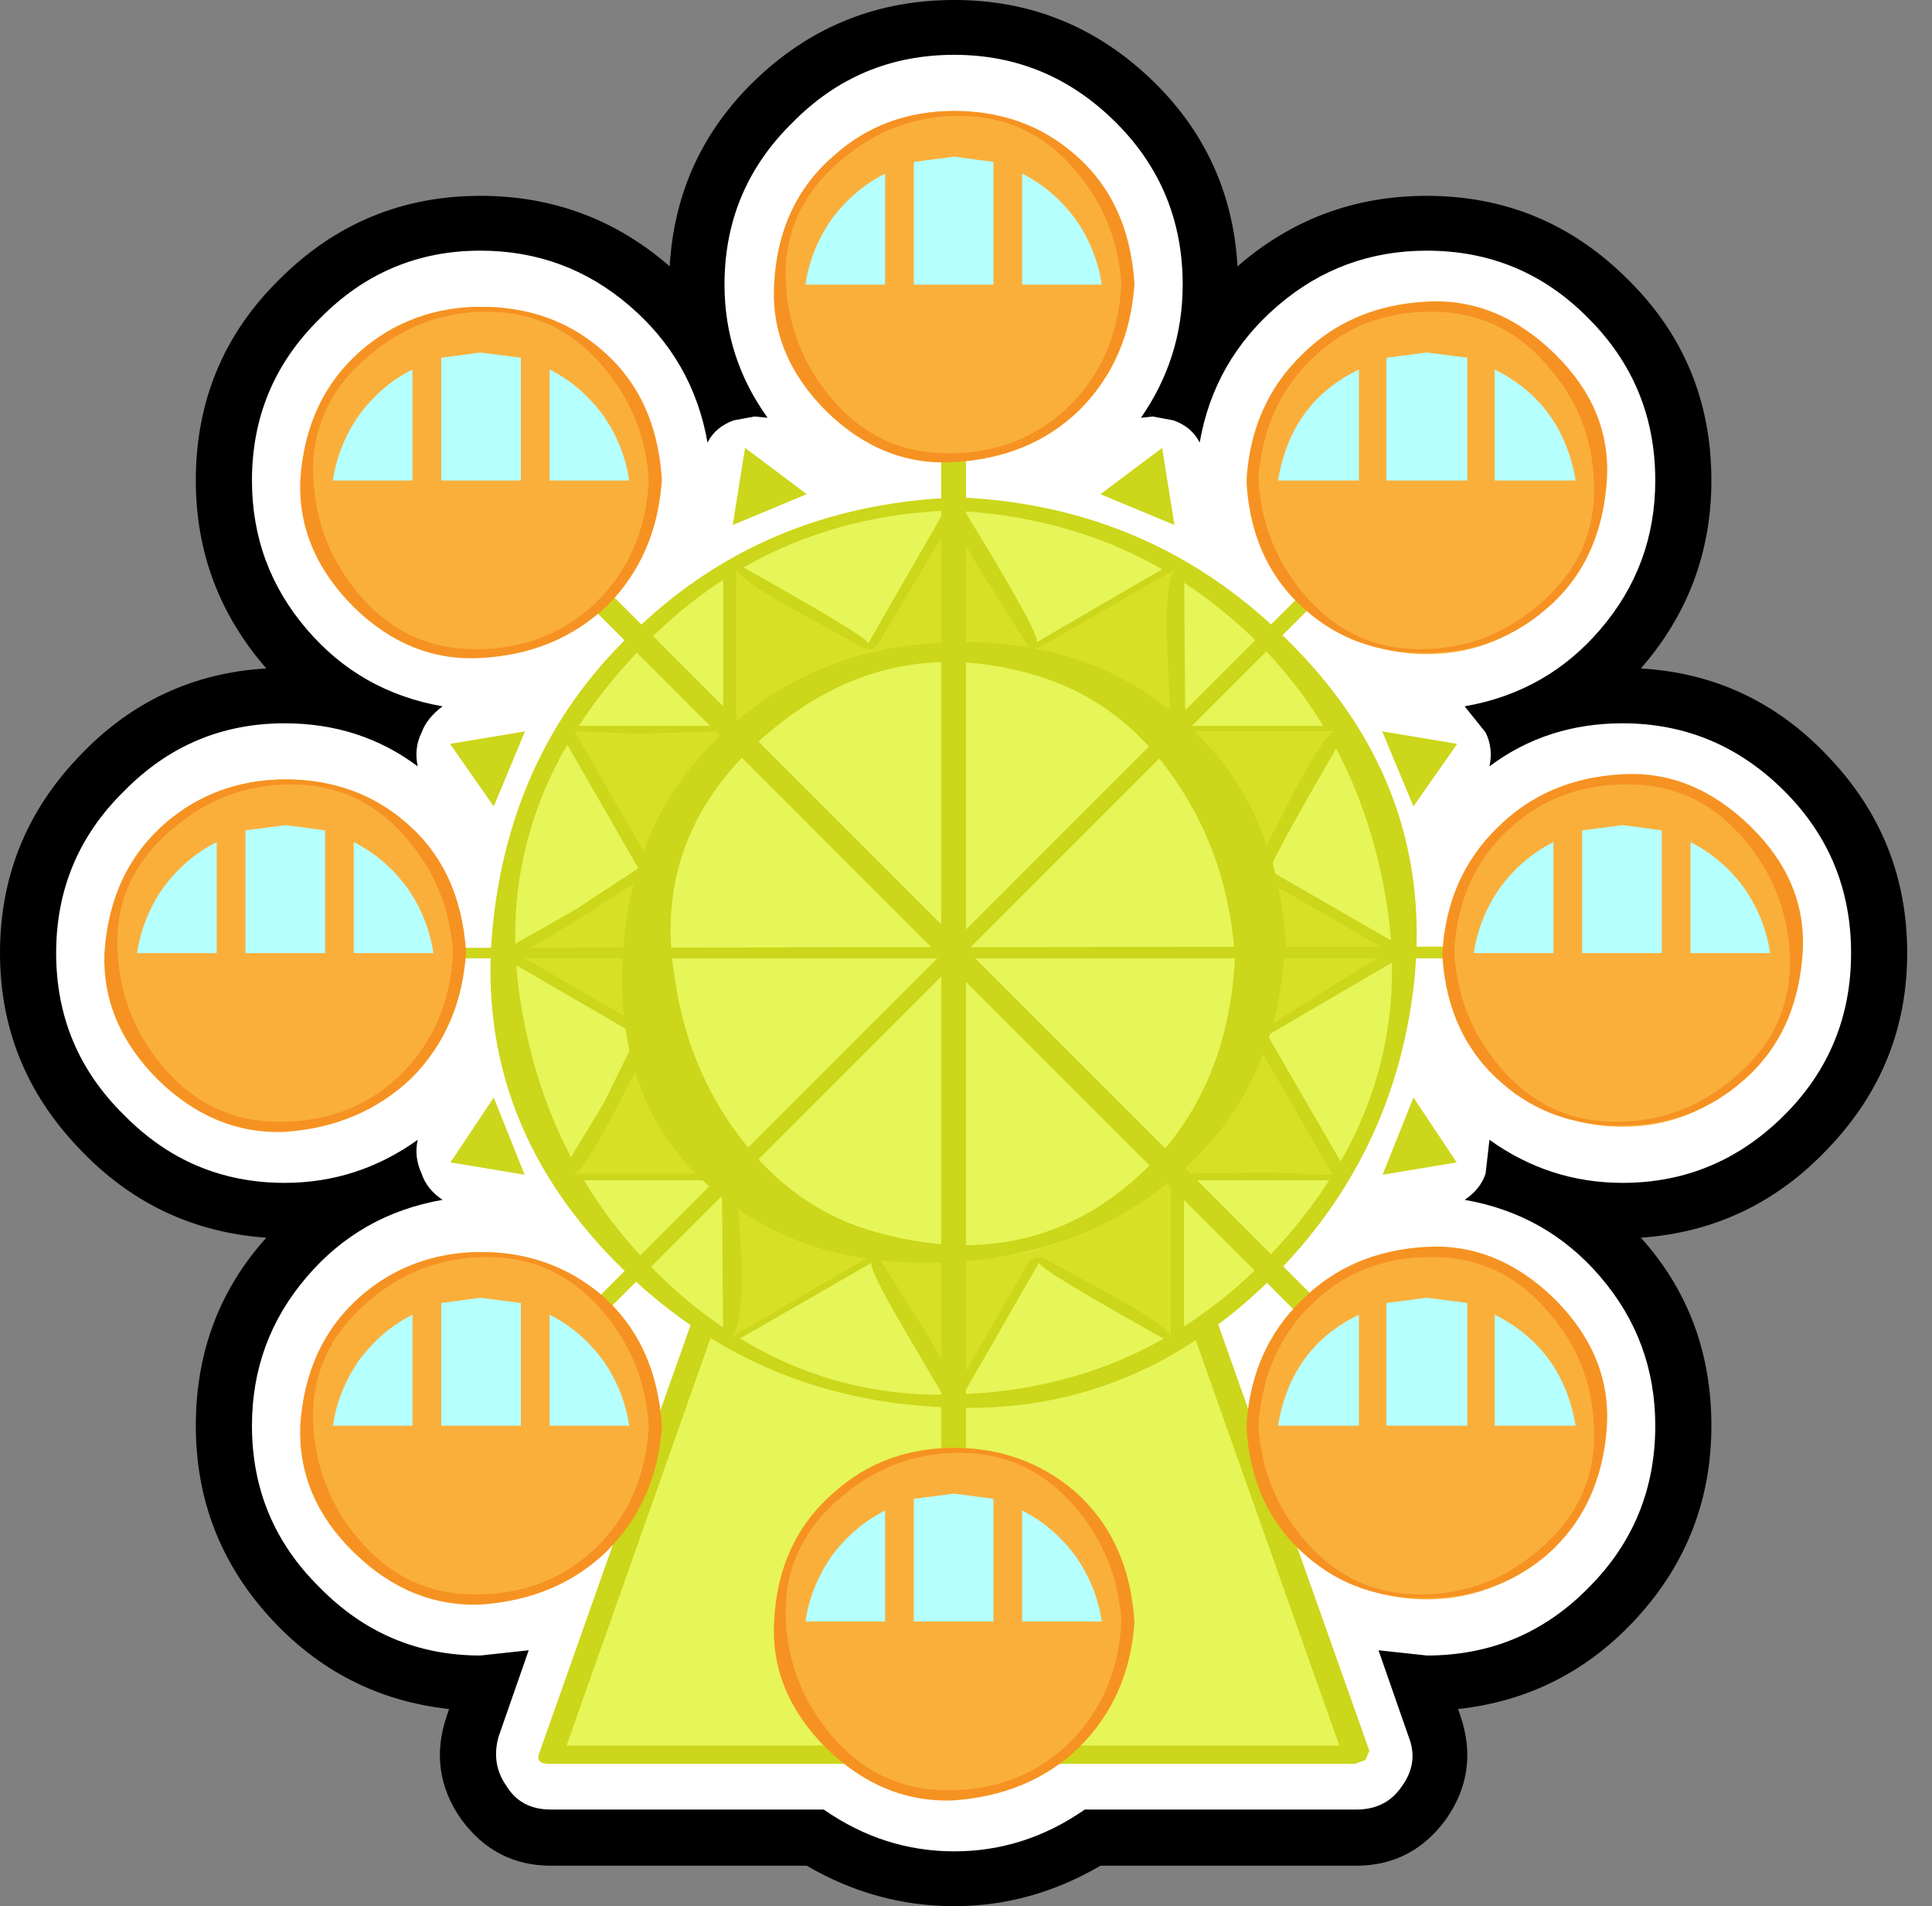 <?xml version="1.0" encoding="UTF-8"?>
<svg xmlns="http://www.w3.org/2000/svg" xmlns:xlink="http://www.w3.org/1999/xlink" width="296pt" height="292pt" viewBox="0 0 296 292" version="1.1">
<rect x="0" y="0" width="296" height="292" fill="#808080" stroke="none"/>
<g id="surface1">
<path style=" stroke:none;fill-rule:nonzero;fill:rgb(0%,0%,0%);fill-opacity:1;" d="M 249.398 42.801 C 257.934 51.199 262.199 61.465 262.199 73.602 C 262.199 84.535 258.602 94.133 251.398 102.398 C 262.734 103.066 272.332 107.602 280.199 116 C 288.199 124.398 292.199 134.398 292.199 146 C 292.199 157.465 288.199 167.398 280.199 175.801 C 272.332 184.199 262.734 188.801 251.398 189.602 C 258.602 197.602 262.199 207.199 262.199 218.398 C 262.199 229.602 258.465 239.332 251 247.602 C 243.535 255.867 234.332 260.602 223.398 261.801 L 223.801 263 C 225.668 268.602 224.934 273.801 221.602 278.602 C 218.133 283.398 213.535 285.801 207.801 285.801 L 168.602 285.801 C 161.535 289.934 154.066 292 146.199 292 C 138.199 292 130.668 289.934 123.602 285.801 L 84.398 285.801 C 78.668 285.801 74.066 283.398 70.602 278.602 C 67.266 273.801 66.535 268.602 68.398 263 L 68.801 261.801 C 57.867 260.602 48.668 255.867 41.199 247.602 C 33.734 239.332 30 229.602 30 218.398 C 30 207.199 33.602 197.602 40.801 189.602 C 29.465 188.801 19.867 184.199 12 175.801 C 4 167.398 0 157.465 0 146 C 0 134.398 4 124.398 12 116 C 19.867 107.602 29.465 103.066 40.801 102.398 C 33.602 94.133 30 84.535 30 73.602 C 30 61.465 34.266 51.199 42.801 42.801 C 51.332 34.266 61.602 30 73.602 30 C 84.668 30 94.332 33.602 102.602 40.801 C 103.266 29.332 107.801 19.668 116.199 11.801 C 124.602 3.934 134.602 0 146.199 0 C 157.668 0 167.602 3.934 176 11.801 C 184.398 19.668 188.934 29.332 189.602 40.801 C 197.867 33.602 207.535 30 218.602 30 C 230.602 30 240.867 34.266 249.398 42.801 "/>
<path style=" stroke:none;fill-rule:nonzero;fill:rgb(100%,100%,100%);fill-opacity:1;" d="M 174.801 64 L 176.602 63.801 L 179.801 64.398 C 181.668 65.066 183 66.199 183.801 67.801 C 185.266 59.398 189.266 52.398 195.801 46.801 C 202.332 41.199 209.934 38.398 218.602 38.398 C 228.332 38.398 236.602 41.867 243.398 48.801 C 250.199 55.602 253.602 63.867 253.602 73.602 C 253.602 82.266 250.801 89.867 245.199 96.398 C 239.734 102.801 232.801 106.734 224.398 108.199 L 227.602 112.199 C 228.398 113.801 228.602 115.535 228.199 117.398 C 234.066 113 240.867 110.801 248.602 110.801 C 258.199 110.801 266.465 114.266 273.398 121.199 C 280.199 128 283.602 136.266 283.602 146 C 283.602 155.734 280.199 164 273.398 170.801 C 266.465 177.734 258.199 181.199 248.602 181.199 C 241.133 181.199 234.332 179 228.199 174.602 L 227.602 179.801 C 227.066 181.398 226 182.734 224.398 183.801 C 232.801 185.266 239.734 189.199 245.199 195.602 C 250.801 202.133 253.602 209.734 253.602 218.398 C 253.602 228.133 250.199 236.398 243.398 243.199 C 236.602 250.133 228.332 253.602 218.602 253.602 L 211.199 252.801 L 215.801 266 C 216.867 268.668 216.535 271.199 214.801 273.602 C 213.199 276 210.867 277.199 207.801 277.199 L 166.199 277.199 C 160.066 281.465 153.398 283.602 146.199 283.602 C 139 283.602 132.332 281.465 126.199 277.199 L 84.398 277.199 C 81.332 277.199 79.066 276 77.602 273.602 C 76 271.332 75.602 268.801 76.398 266 L 81 252.801 L 73.602 253.602 C 64 253.602 55.801 250.133 49 243.199 C 42.066 236.398 38.602 228.133 38.602 218.398 C 38.602 209.734 41.398 202.133 47 195.602 C 52.465 189.199 59.398 185.266 67.801 183.801 C 66.199 182.734 65.133 181.398 64.602 179.801 C 63.801 178.066 63.602 176.332 64 174.602 C 57.867 179 51.066 181.199 43.602 181.199 C 34 181.199 25.801 177.734 19 170.801 C 12.066 164 8.602 155.734 8.602 146 C 8.602 136.266 12.066 128 19 121.199 C 25.801 114.266 34 110.801 43.602 110.801 C 51.332 110.801 58.133 113 64 117.398 C 63.602 115.535 63.801 113.801 64.602 112.199 C 65.133 110.734 66.199 109.398 67.801 108.199 C 59.398 106.734 52.465 102.801 47 96.398 C 41.398 89.867 38.602 82.266 38.602 73.602 C 38.602 63.867 42.066 55.602 49 48.801 C 55.801 41.867 64 38.398 73.602 38.398 C 82.266 38.398 89.867 41.199 96.398 46.801 C 102.934 52.398 106.934 59.398 108.398 67.801 C 109.199 66.199 110.535 65.066 112.398 64.398 L 115.602 63.801 L 117.602 64 C 113.199 57.867 111 51.066 111 43.602 C 111 33.867 114.465 25.602 121.398 18.801 C 128.199 11.867 136.465 8.398 146.199 8.398 C 155.801 8.398 164.066 11.867 171 18.801 C 177.801 25.602 181.199 33.867 181.199 43.602 C 181.199 51.066 179.066 57.867 174.801 64 "/>
<path style=" stroke:none;fill-rule:nonzero;fill:rgb(90.196%,96.078%,34.118%);fill-opacity:1;" d="M 217 119.398 L 215 114.602 L 219.801 115.398 L 217 119.398 "/>
<path style="fill:none;stroke-width:1;stroke-linecap:butt;stroke-linejoin:miter;stroke:rgb(80%,83.922%,10.196%);stroke-opacity:1;stroke-miterlimit:4;" d="M 54.25 29.85 L 53.75 28.65 L 54.95 28.85 Z M 54.25 29.85 " transform="matrix(4,0,0,4,0,0)"/>
<path style=" stroke:none;fill-rule:nonzero;fill:rgb(90.196%,96.078%,34.118%);fill-opacity:1;" d="M 119.602 75.199 L 114.801 77.199 L 115.602 72.199 L 119.602 75.199 "/>
<path style="fill:none;stroke-width:1;stroke-linecap:butt;stroke-linejoin:miter;stroke:rgb(80%,83.922%,10.196%);stroke-opacity:1;stroke-miterlimit:4;" d="M 29.9 18.8 L 28.7 19.3 L 28.9 18.05 Z M 29.9 18.8 " transform="matrix(4,0,0,4,0,0)"/>
<path style=" stroke:none;fill-rule:nonzero;fill:rgb(90.196%,96.078%,34.118%);fill-opacity:1;" d="M 75.199 172.398 L 77.199 177.398 L 72.398 176.602 L 75.199 172.398 "/>
<path style="fill:none;stroke-width:1;stroke-linecap:butt;stroke-linejoin:miter;stroke:rgb(80%,83.922%,10.196%);stroke-opacity:1;stroke-miterlimit:4;" d="M 18.8 43.1 L 19.3 44.35 L 18.1 44.15 Z M 18.8 43.1 " transform="matrix(4,0,0,4,0,0)"/>
<path style=" stroke:none;fill-rule:nonzero;fill:rgb(90.196%,96.078%,34.118%);fill-opacity:1;" d="M 172.602 216.801 L 177.398 214.801 L 176.602 219.801 L 172.602 216.801 "/>
<path style="fill:none;stroke-width:1;stroke-linecap:butt;stroke-linejoin:miter;stroke:rgb(80%,83.922%,10.196%);stroke-opacity:1;stroke-miterlimit:4;" d="M 43.15 54.2 L 44.35 53.7 L 44.15 54.95 Z M 43.15 54.2 " transform="matrix(4,0,0,4,0,0)"/>
<path style=" stroke:none;fill-rule:nonzero;fill:rgb(90.196%,96.078%,34.118%);fill-opacity:1;" d="M 177.398 77.199 L 172.602 75.199 L 176.602 72.199 L 177.398 77.199 "/>
<path style="fill:none;stroke-width:1;stroke-linecap:butt;stroke-linejoin:miter;stroke:rgb(80%,83.922%,10.196%);stroke-opacity:1;stroke-miterlimit:4;" d="M 44.35 19.3 L 43.15 18.8 L 44.15 18.05 Z M 44.35 19.3 " transform="matrix(4,0,0,4,0,0)"/>
<path style=" stroke:none;fill-rule:nonzero;fill:rgb(90.196%,96.078%,34.118%);fill-opacity:1;" d="M 77.199 114.602 L 75.199 119.398 L 72.398 115.398 L 77.199 114.602 "/>
<path style="fill:none;stroke-width:1;stroke-linecap:butt;stroke-linejoin:miter;stroke:rgb(80%,83.922%,10.196%);stroke-opacity:1;stroke-miterlimit:4;" d="M 19.3 28.65 L 18.8 29.85 L 18.1 28.85 Z M 19.3 28.65 " transform="matrix(4,0,0,4,0,0)"/>
<path style=" stroke:none;fill-rule:nonzero;fill:rgb(90.196%,96.078%,34.118%);fill-opacity:1;" d="M 114.801 214.801 L 119.602 216.801 L 115.602 219.801 L 114.801 214.801 "/>
<path style="fill:none;stroke-width:1;stroke-linecap:butt;stroke-linejoin:miter;stroke:rgb(80%,83.922%,10.196%);stroke-opacity:1;stroke-miterlimit:4;" d="M 28.7 53.7 L 29.9 54.2 L 28.9 54.95 Z M 28.7 53.7 " transform="matrix(4,0,0,4,0,0)"/>
<path style=" stroke:none;fill-rule:nonzero;fill:rgb(90.196%,96.078%,34.118%);fill-opacity:1;" d="M 215 177.398 L 217 172.398 L 219.801 176.602 L 215 177.398 "/>
<path style="fill:none;stroke-width:1;stroke-linecap:butt;stroke-linejoin:miter;stroke:rgb(80%,83.922%,10.196%);stroke-opacity:1;stroke-miterlimit:4;" d="M 53.75 44.35 L 54.25 43.1 L 54.95 44.15 Z M 53.75 44.35 " transform="matrix(4,0,0,4,0,0)"/>
<path style=" stroke:none;fill-rule:nonzero;fill:rgb(90.196%,96.078%,34.118%);fill-opacity:1;" d="M 207.801 268.801 L 84.398 268.801 L 110 196.398 L 182.199 196.398 L 207.801 268.801 "/>
<path style=" stroke:none;fill-rule:nonzero;fill:rgb(80%,83.922%,10.196%);fill-opacity:1;" d="M 82.602 268.602 L 108.199 196.199 C 108.465 195.398 109.133 195 110.199 195 L 182.398 195 L 184.199 196 L 209.801 268.199 L 209.199 269.602 L 207.602 270.199 L 84.199 270.199 C 82.734 270.199 82.199 269.668 82.602 268.602 M 176 197.801 L 111.398 197.801 L 86.801 267.398 L 205.199 267.398 L 181.602 200.801 L 180.602 197.602 L 176 197.801 "/>
<path style=" stroke:none;fill-rule:nonzero;fill:rgb(90.196%,96.078%,34.118%);fill-opacity:1;" d="M 113 179.199 C 122.199 188.398 133.266 193 146.199 193 C 159.133 193 170.133 188.398 179.199 179.199 C 188.398 170 193 158.934 193 146 C 193 133.066 188.398 122 179.199 112.801 C 170.133 103.602 159.133 99 146.199 99 C 133.266 99 122.199 103.602 113 112.801 C 103.801 122 99.199 133.066 99.199 146 C 99.199 158.934 103.801 170 113 179.199 M 214.801 146 C 214.801 164.934 208.066 181.133 194.602 194.602 C 181.266 207.934 165.133 214.602 146.199 214.602 C 127.133 214.602 110.934 207.934 97.602 194.602 C 84.133 181.133 77.398 164.934 77.398 146 C 77.398 127.066 84.133 110.867 97.602 97.398 C 111.066 83.934 127.266 77.199 146.199 77.199 C 165.133 77.199 181.266 83.934 194.602 97.398 C 208.066 110.867 214.801 127.066 214.801 146 "/>
<path style=" stroke:none;fill-rule:nonzero;fill:rgb(80%,83.922%,10.196%);fill-opacity:1;" d="M 189 95 C 176.867 84.465 162.332 78.867 145.398 78.199 C 125.266 79 108.535 87.133 95.199 102.602 C 81.332 118.465 76.332 136.266 80.199 156 C 83.266 172.398 90.867 186.133 103 197.199 C 115.801 208.801 130.398 214.266 146.801 213.602 C 166.934 212.934 183.734 204.867 197.199 189.398 C 210.934 173.535 215.867 155.668 212 135.801 C 208.801 119.133 201.133 105.535 189 95 M 147.199 76.199 C 167.199 77.133 184.133 84.668 198 98.801 C 212.668 113.602 218.867 131 216.602 151 C 214.465 169.133 206.734 184.535 193.398 197.199 C 179.535 210.266 163.535 216.398 145.398 215.602 C 125.266 214.934 108.199 207.465 94.199 193.199 C 79.535 178.266 73.332 160.801 75.602 140.801 C 77.734 122.133 85.535 106.867 99 95 C 112.066 83.133 128 76.867 146.801 76.199 L 147.199 76.199 "/>
<path style=" stroke:none;fill-rule:nonzero;fill:rgb(80%,83.922%,10.196%);fill-opacity:1;" d="M 102.199 146 C 102.734 157.867 106.734 168.133 114.199 176.801 C 122.602 186.133 133.465 191.199 146.801 192 C 160.934 191.199 171.934 185.801 179.801 175.801 C 187 166.867 190.398 156.133 190 143.602 C 189.465 131.199 185.465 120.867 178 112.602 C 169.734 103.535 158.867 99.332 145.398 100 C 131.133 100.801 120.066 105.867 112.199 115.199 C 105.133 123.734 101.801 134 102.199 146 M 114.199 110.199 C 123.668 101.398 134.535 97.332 146.801 98 C 160.934 98.801 172.867 104.133 182.602 114 C 193 124.535 197.066 136.801 194.801 150.801 C 192.801 163.465 187.199 173.734 178 181.602 C 169.199 189.199 158.398 193.332 145.602 194 L 144.801 194 C 130.934 193.066 119.199 187.668 109.602 177.801 C 99.332 167.266 95.332 155.066 97.602 141.199 C 99.602 128.934 105.133 118.602 114.199 110.199 "/>
<path style=" stroke:none;fill-rule:nonzero;fill:rgb(84.706%,87.451%,15.294%);fill-opacity:1;" d="M 205.602 180.398 L 180.398 180.398 L 180.398 205.398 L 158.602 192.801 L 146.199 214.602 L 133.602 192.801 L 111.801 205.398 L 111.801 180.398 L 86.602 180.398 L 99.199 158.602 L 77.398 146 L 99.199 133.398 L 86.602 111.602 L 111.801 111.602 L 111.801 86.398 L 133.602 99 L 146.199 77.199 L 158.602 99 L 180.398 86.398 L 180.398 111.602 L 205.602 111.602 L 193 133.398 L 214.801 146 L 193 158.602 L 205.602 180.398 "/>
<path style=" stroke:none;fill-rule:nonzero;fill:rgb(80%,83.922%,10.196%);fill-opacity:1;" d="M 181.398 86.199 L 181.602 111.199 L 206 111.199 L 206.602 111.398 C 198.199 125.801 194.199 133.133 194.602 133.398 L 215.801 145.602 L 215.398 146.199 L 194.199 158.602 L 206.602 180 C 206.867 180.535 206.398 180.801 205.199 180.801 L 181.398 180.801 L 181.398 205.199 L 180.602 205.801 L 179.602 205.801 C 165.734 198.066 158.934 193.934 159.199 193.398 L 147 214.602 L 146.199 215.199 L 145.199 215 L 138.398 203.398 C 134.668 197 133.066 193.668 133.602 193.398 L 112.398 205.602 L 111.602 206 L 110.801 205.801 L 110.602 180.801 L 86.199 180.801 L 85.602 180.398 L 92.602 168.801 L 97.602 158.602 L 76.602 146.398 L 76.801 145.801 L 88.398 139.199 L 97.801 133 L 85.602 111.801 C 85.465 111.398 85.934 111.199 87 111.199 L 110.801 111.199 L 110.801 86.801 L 111.602 86 L 112.602 86.199 C 126.465 93.934 133.266 98.066 133 98.602 L 145.199 77.398 L 146.199 76.801 L 147 77 C 155.535 90.867 159.465 98 158.801 98.398 L 179.801 86.199 L 181.398 86.199 M 157.801 99.398 L 150.602 88 C 147.266 82.668 146 79.332 146.801 78 L 134.398 98.801 L 133.602 99.398 L 132.602 99.398 L 121 93 C 115.535 89.934 112.801 87.934 112.801 87 L 112.801 111.398 L 111.398 112 L 98 112.398 L 88 112 L 100.199 133.199 L 99.801 133.602 L 88.602 140.801 C 82.602 144.535 79.398 146.266 79 146 L 100 158.199 L 100.199 158.398 L 94.199 170.199 C 90.867 176.602 88.734 179.801 87.801 179.801 L 112.199 179.801 L 112.801 180 L 113.602 193.398 C 113.734 200.332 113.133 204.199 111.801 205 L 133 192.602 C 133.535 192.066 134.066 192.066 134.602 192.602 L 141.801 204 C 145.133 209.465 146.398 212.867 145.602 214.199 L 157.801 193 L 158.602 192.602 L 159.602 192.602 L 171.398 199 C 176.734 202.066 179.398 204.066 179.398 205 L 179.398 180.602 C 179.398 180.066 179.867 179.801 180.801 179.801 L 194.199 179.602 L 204.199 180 L 192 158.801 L 192.398 158.602 L 192.398 158.398 L 203.602 151.398 C 209.602 147.535 212.801 145.734 213.199 146 L 192.199 133.801 L 192 133.602 L 198 121.801 C 201.465 115.266 203.668 112 204.602 112 L 180 112 L 179.398 111.801 L 178.801 98.602 C 178.535 91.668 179.066 87.801 180.398 87 L 159.199 99.199 L 157.801 99.398 "/>
<path style=" stroke:none;fill-rule:nonzero;fill:rgb(90.196%,96.078%,34.118%);fill-opacity:1;" d="M 193 146 C 193 158.934 188.398 170 179.199 179.199 C 170.133 188.398 159.133 193 146.199 193 C 133.266 193 122.199 188.398 113 179.199 C 103.801 170 99.199 158.934 99.199 146 C 99.199 133.066 103.801 122 113 112.801 C 122.199 103.602 133.266 99 146.199 99 C 159.133 99 170.133 103.602 179.199 112.801 C 188.398 122 193 133.066 193 146 "/>
<path style=" stroke:none;fill-rule:nonzero;fill:rgb(80%,83.922%,10.196%);fill-opacity:1;" d="M 103.398 150 C 104.734 159.066 108 167.066 113.199 174 C 118.934 181.602 126 186.535 134.398 188.801 C 149.332 192.934 162.199 190.465 173 181.398 C 183 173 188.398 161.535 189.199 147 L 189.199 146.602 C 188.535 136.602 185.602 127.734 180.398 120 C 174.668 111.332 167.133 105.734 157.801 103.199 C 143.133 99.066 129.801 102.066 117.801 112.199 C 105.668 122.465 100.867 135.066 103.398 150 M 112.199 111 C 121.535 102.867 132.801 98.668 146 98.398 C 159.332 98 170.668 101.668 180 109.398 C 190.535 117.934 196.199 129.801 197 145 L 196.801 145.801 C 195.867 160.465 190 172.199 179.199 181 C 169.199 189 157.332 193.133 143.602 193.398 C 129.734 193.801 118.266 190.066 109.199 182.199 C 99.199 173.668 94.602 161.801 95.398 146.602 C 96.199 131.801 101.801 119.934 112.199 111 "/>
<path style=" stroke:none;fill-rule:nonzero;fill:rgb(80%,83.922%,10.196%);fill-opacity:1;" d="M 146.199 62 L 148 62.199 L 148 228.801 L 146.199 230 L 144.199 229.801 L 144.199 63.199 C 144.199 62.668 144.867 62.266 146.199 62 "/>
<path style=" stroke:none;fill-rule:nonzero;fill:rgb(80%,83.922%,10.196%);fill-opacity:1;" d="M 86.602 86.602 L 89 86.398 L 206.801 204.199 C 207.199 204.602 206.801 205.066 205.602 205.602 L 203.199 205.602 L 85.398 87.801 C 85 87.398 85.398 87 86.602 86.602 "/>
<path style=" stroke:none;fill-rule:nonzero;fill:rgb(80%,83.922%,10.196%);fill-opacity:1;" d="M 228.602 146.801 L 62 146.801 C 60.801 146.801 60.602 146.535 61.398 146 L 63.602 145.199 L 230.199 145 C 231.934 145 231.398 145.602 228.602 146.801 "/>
<path style=" stroke:none;fill-rule:nonzero;fill:rgb(80%,83.922%,10.196%);fill-opacity:1;" d="M 205.602 86.398 C 206.801 86.266 207.199 86.465 206.801 87 L 89 204.801 L 85.398 205 L 203.199 87.199 C 203.602 86.801 204.398 86.535 205.602 86.398 "/>
<path style=" stroke:none;fill-rule:nonzero;fill:rgb(98.039%,68.627%,23.137%);fill-opacity:1;" d="M 172.801 43.602 C 172.801 50.934 170.199 57.199 165 62.398 C 159.801 67.602 153.535 70.199 146.199 70.199 C 138.867 70.199 132.535 67.602 127.199 62.398 C 122 57.199 119.398 50.934 119.398 43.602 C 119.398 36.266 122 30 127.199 24.801 C 132.398 19.602 138.734 17 146.199 17 C 153.535 17 159.801 19.602 165 24.801 C 170.199 30 172.801 36.266 172.801 43.602 "/>
<path style=" stroke:none;fill-rule:nonzero;fill:rgb(96.471%,57.255%,12.941%);fill-opacity:1;" d="M 148.602 17.801 C 141.133 17.398 134.535 19.668 128.801 24.602 C 122.801 29.668 120 35.934 120.398 43.398 C 120.801 50.066 123.066 55.867 127.199 60.801 C 131.602 66.133 137.066 69 143.602 69.398 C 151.465 69.801 158.066 67.535 163.398 62.602 C 168.602 57.668 171.398 51.332 171.801 43.602 C 171.398 37.066 169.133 31.332 165 26.398 C 160.602 21.066 155.133 18.199 148.602 17.801 M 164.602 23.602 C 170.199 28.398 173.266 35 173.801 43.398 L 173.801 43.602 C 173.266 51.332 170.465 57.734 165.398 62.801 C 160.332 67.734 153.867 70.398 146 70.801 C 138.801 71.199 132.332 68.602 126.602 63 C 120.867 57.266 118.199 50.801 118.602 43.602 C 119 35.332 122.066 28.734 127.801 23.801 C 132.867 19.266 139 17 146.199 17 C 153.398 17 159.535 19.199 164.602 23.602 "/>
<path style=" stroke:none;fill-rule:nonzero;fill:rgb(70.98%,100%,100%);fill-opacity:1;" d="M 164.801 33.602 C 166.934 36.668 168.266 40 168.801 43.602 L 156.602 43.602 L 156.602 26.602 C 159.801 28.199 162.535 30.535 164.801 33.602 M 146.199 24 L 152.199 24.801 L 152.199 43.602 L 140 43.602 L 140 24.801 L 146.199 24 M 127.398 33.602 C 129.668 30.535 132.398 28.199 135.602 26.602 L 135.602 43.602 L 123.398 43.602 C 123.934 40 125.266 36.668 127.398 33.602 "/>
<path style=" stroke:none;fill-rule:nonzero;fill:rgb(98.039%,68.627%,23.137%);fill-opacity:1;" d="M 92.602 54.801 C 97.801 60 100.398 66.266 100.398 73.602 C 100.398 80.934 97.801 87.199 92.602 92.398 C 87.266 97.602 80.934 100.199 73.602 100.199 C 66.266 100.199 60 97.602 54.801 92.398 C 49.602 87.199 47 80.934 47 73.602 C 47 66.266 49.602 60 54.801 54.801 C 60 49.602 66.266 47 73.602 47 C 81.066 47 87.398 49.602 92.602 54.801 "/>
<path style=" stroke:none;fill-rule:nonzero;fill:rgb(96.471%,57.255%,12.941%);fill-opacity:1;" d="M 101.398 73.602 C 100.867 81.332 98.066 87.734 93 92.801 C 87.801 97.734 81.332 100.398 73.602 100.801 C 66.398 101.199 59.934 98.602 54.199 93 C 48.465 87.266 45.734 80.801 46 73.602 C 46.535 65.332 49.602 58.734 55.199 53.801 C 60.398 49.266 66.602 47 73.801 47 C 81 47 87.133 49.199 92.199 53.602 C 97.801 58.398 100.867 65 101.398 73.398 L 101.398 73.602 M 48 73.398 C 48.398 80.066 50.668 85.867 54.801 90.801 C 59.199 96.133 64.668 99 71.199 99.398 C 79.066 99.801 85.668 97.535 91 92.602 C 96.199 87.668 99 81.332 99.398 73.602 C 99 67.066 96.734 61.332 92.602 56.398 C 88.199 51.066 82.734 48.199 76.199 47.801 C 68.734 47.398 62.133 49.668 56.398 54.602 C 50.398 59.668 47.602 65.934 48 73.398 "/>
<path style=" stroke:none;fill-rule:nonzero;fill:rgb(70.98%,100%,100%);fill-opacity:1;" d="M 79.801 54.801 L 79.801 73.602 L 67.602 73.602 L 67.602 54.801 L 73.602 54 L 79.801 54.801 M 63.199 56.602 L 63.199 73.602 L 51 73.602 C 51.535 70 52.867 66.668 55 63.602 C 57.266 60.535 60 58.199 63.199 56.602 M 92.398 63.602 C 94.535 66.668 95.867 70 96.398 73.602 L 84.199 73.602 L 84.199 56.602 C 87.398 58.199 90.133 60.535 92.398 63.602 "/>
<path style=" stroke:none;fill-rule:nonzero;fill:rgb(98.039%,68.627%,23.137%);fill-opacity:1;" d="M 92.602 199.602 C 97.801 204.801 100.398 211.066 100.398 218.398 C 100.398 225.734 97.801 232 92.602 237.199 C 87.266 242.398 80.934 245 73.602 245 C 66.266 245 60 242.398 54.801 237.199 C 49.602 232 47 225.734 47 218.398 C 47 211.066 49.602 204.801 54.801 199.602 C 60 194.398 66.266 191.801 73.602 191.801 C 81.066 191.801 87.398 194.398 92.602 199.602 "/>
<path style=" stroke:none;fill-rule:nonzero;fill:rgb(96.471%,57.255%,12.941%);fill-opacity:1;" d="M 76.199 192.602 C 68.734 192.199 62.133 194.465 56.398 199.398 C 50.398 204.465 47.602 210.801 48 218.398 C 48.398 224.934 50.668 230.668 54.801 235.602 C 59.199 240.934 64.668 243.801 71.199 244.199 C 79.066 244.602 85.668 242.332 91 237.398 C 96.199 232.465 99 226.133 99.398 218.398 C 99 211.867 96.734 206.133 92.602 201.199 C 88.199 195.867 82.734 193 76.199 192.602 M 73.801 191.801 C 80.867 191.801 87 194 92.199 198.398 C 97.801 203.332 100.867 210 101.398 218.398 L 101.398 218.602 C 100.867 226.199 98.066 232.535 93 237.602 C 87.934 242.535 81.465 245.266 73.602 245.801 C 66.398 246.066 59.934 243.398 54.199 237.801 C 48.465 232.199 45.734 225.734 46 218.398 C 46.535 210.133 49.602 203.535 55.199 198.602 C 60.398 194.066 66.602 191.801 73.801 191.801 "/>
<path style=" stroke:none;fill-rule:nonzero;fill:rgb(70.98%,100%,100%);fill-opacity:1;" d="M 92.398 208.398 C 94.535 211.465 95.867 214.801 96.398 218.398 L 84.199 218.398 L 84.199 201.398 C 87.398 203 90.133 205.332 92.398 208.398 M 79.801 199.602 L 79.801 218.398 L 67.602 218.398 L 67.602 199.602 L 73.602 198.801 L 79.801 199.602 M 63.199 201.398 L 63.199 218.398 L 51 218.398 C 51.535 214.801 52.867 211.465 55 208.398 C 57.266 205.332 60 203 63.199 201.398 "/>
<path style=" stroke:none;fill-rule:nonzero;fill:rgb(98.039%,68.627%,23.137%);fill-opacity:1;" d="M 199.602 54.801 C 204.801 49.602 211.133 47 218.602 47 C 225.934 47 232.199 49.602 237.398 54.801 C 242.602 60 245.199 66.266 245.199 73.602 C 245.199 80.934 242.602 87.199 237.398 92.398 C 232.199 97.602 225.934 100.199 218.602 100.199 C 211.266 100.199 204.934 97.602 199.602 92.398 C 194.398 87.199 191.801 80.934 191.801 73.602 C 191.801 66.266 194.398 60 199.602 54.801 "/>
<path style=" stroke:none;fill-rule:nonzero;fill:rgb(96.471%,57.255%,12.941%);fill-opacity:1;" d="M 192.801 73.398 C 193.199 80.066 195.465 85.867 199.602 90.801 C 204 96.133 209.465 99 216 99.398 C 223.465 99.801 230.066 97.535 235.801 92.602 C 241.801 87.535 244.602 81.199 244.199 73.602 C 243.934 67.066 241.668 61.332 237.398 56.398 C 233 51.066 227.535 48.199 221 47.801 C 213.133 47.398 206.602 49.668 201.398 54.602 C 196.199 59.398 193.332 65.668 192.801 73.398 M 191 73.602 L 191 73.199 C 191.535 65.602 194.332 59.332 199.398 54.398 C 204.465 49.332 210.867 46.602 218.602 46.199 C 225.801 45.801 232.332 48.465 238.199 54.199 C 243.934 59.801 246.602 66.199 246.199 73.398 C 245.668 81.801 242.602 88.398 237 93.199 C 231.801 97.734 225.668 100 218.602 100 C 211.398 100.133 205.266 98 200.199 93.602 C 194.602 88.801 191.535 82.332 191 74.199 L 191 73.602 "/>
<path style=" stroke:none;fill-rule:nonzero;fill:rgb(70.98%,100%,100%);fill-opacity:1;" d="M 208.199 56.602 L 208.199 73.602 L 195.801 73.602 C 197.133 65.602 201.266 59.934 208.199 56.602 M 212.398 54.801 L 218.602 54 L 224.801 54.801 L 224.801 73.602 L 212.398 73.602 L 212.398 54.801 M 241.398 73.602 L 229 73.602 L 229 56.602 C 235.934 60.066 240.066 65.734 241.398 73.602 "/>
<path style=" stroke:none;fill-rule:nonzero;fill:rgb(98.039%,68.627%,23.137%);fill-opacity:1;" d="M 199.602 199.602 C 204.801 194.398 211.133 191.801 218.602 191.801 C 225.934 191.801 232.199 194.398 237.398 199.602 C 242.602 204.801 245.199 211.066 245.199 218.398 C 245.199 225.734 242.602 232 237.398 237.199 C 232.199 242.398 225.934 245 218.602 245 C 211.266 245 204.934 242.398 199.602 237.199 C 194.398 232 191.801 225.734 191.801 218.398 C 191.801 211.066 194.398 204.801 199.602 199.602 "/>
<path style=" stroke:none;fill-rule:nonzero;fill:rgb(96.471%,57.255%,12.941%);fill-opacity:1;" d="M 238.199 199 C 243.934 204.734 246.602 211.199 246.199 218.398 C 245.668 226.668 242.602 233.266 237 238.199 C 231.801 242.602 225.668 244.801 218.602 244.801 C 211.398 244.934 205.266 242.801 200.199 238.398 C 194.602 233.602 191.535 227.133 191 219 L 191 218 C 191.535 210.398 194.332 204.133 199.398 199.199 C 204.465 194.133 210.867 191.398 218.602 191 C 225.801 190.602 232.332 193.266 238.199 199 M 237.398 201.199 C 233 195.867 227.535 193 221 192.602 C 213.133 192.199 206.602 194.465 201.398 199.398 C 196.199 204.199 193.332 210.535 192.801 218.398 C 193.199 224.934 195.465 230.668 199.602 235.602 C 204 240.934 209.465 243.801 216 244.199 C 223.465 244.602 230.066 242.332 235.801 237.398 C 241.801 232.332 244.602 226 244.199 218.398 C 243.934 211.867 241.668 206.133 237.398 201.199 "/>
<path style=" stroke:none;fill-rule:nonzero;fill:rgb(70.98%,100%,100%);fill-opacity:1;" d="M 241.398 218.398 L 229 218.398 L 229 201.398 C 235.934 204.867 240.066 210.535 241.398 218.398 M 224.801 199.602 L 224.801 218.398 L 212.398 218.398 L 212.398 199.602 L 218.602 198.801 L 224.801 199.602 M 208.199 201.398 L 208.199 218.398 L 195.801 218.398 C 197.133 210.398 201.266 204.734 208.199 201.398 "/>
<path style=" stroke:none;fill-rule:nonzero;fill:rgb(98.039%,68.627%,23.137%);fill-opacity:1;" d="M 172.801 248.398 C 172.801 255.734 170.199 262 165 267.199 C 159.801 272.398 153.535 275 146.199 275 C 138.867 275 132.535 272.398 127.199 267.199 C 122 262 119.398 255.734 119.398 248.398 C 119.398 241.066 122 234.801 127.199 229.602 C 132.398 224.398 138.734 221.801 146.199 221.801 C 153.535 221.801 159.801 224.398 165 229.602 C 170.199 234.801 172.801 241.066 172.801 248.398 "/>
<path style=" stroke:none;fill-rule:nonzero;fill:rgb(96.471%,57.255%,12.941%);fill-opacity:1;" d="M 148.602 222.602 C 141.133 222.199 134.535 224.465 128.801 229.398 C 122.801 234.465 120 240.801 120.398 248.398 C 120.801 254.934 123.066 260.668 127.199 265.602 C 131.602 270.934 137.066 273.801 143.602 274.199 C 151.465 274.602 158.066 272.332 163.398 267.398 C 168.602 262.465 171.398 256.133 171.801 248.398 C 171.398 241.867 169.133 236.133 165 231.199 C 160.602 225.867 155.133 223 148.602 222.602 M 164.602 228.398 C 170.199 233.332 173.266 240 173.801 248.398 L 173.801 248.602 C 173.266 256.199 170.465 262.535 165.398 267.602 C 160.332 272.535 153.867 275.266 146 275.801 C 138.801 276.066 132.332 273.398 126.602 267.801 C 120.867 262.066 118.199 255.602 118.602 248.398 C 119 240.133 122.066 233.535 127.801 228.602 C 132.867 224.066 139 221.801 146.199 221.801 C 153.266 221.801 159.398 224 164.602 228.398 "/>
<path style=" stroke:none;fill-rule:nonzero;fill:rgb(70.98%,100%,100%);fill-opacity:1;" d="M 146.199 228.801 L 152.199 229.602 L 152.199 248.398 L 140 248.398 L 140 229.602 L 146.199 228.801 M 127.398 238.398 C 129.668 235.332 132.398 233 135.602 231.398 L 135.602 248.398 L 123.398 248.398 C 123.934 244.801 125.266 241.465 127.398 238.398 M 168.801 248.398 L 156.602 248.398 L 156.602 231.398 C 159.801 233 162.535 235.332 164.801 238.398 C 166.934 241.465 168.266 244.801 168.801 248.398 "/>
<path style=" stroke:none;fill-rule:nonzero;fill:rgb(98.039%,68.627%,23.137%);fill-opacity:1;" d="M 70.398 146 C 70.398 153.332 67.801 159.602 62.602 164.801 C 57.398 170 51.133 172.602 43.801 172.602 C 36.465 172.602 30.133 170 24.801 164.801 C 19.602 159.602 17 153.332 17 146 C 17 138.668 19.602 132.398 24.801 127.199 C 30 122 36.332 119.398 43.801 119.398 C 51.133 119.398 57.398 122 62.602 127.199 C 67.801 132.398 70.398 138.668 70.398 146 "/>
<path style=" stroke:none;fill-rule:nonzero;fill:rgb(96.471%,57.255%,12.941%);fill-opacity:1;" d="M 26.398 127 C 20.398 132.066 17.602 138.332 18 145.801 C 18.398 152.465 20.668 158.266 24.801 163.199 C 29.199 168.535 34.668 171.398 41.199 171.801 C 49.066 172.199 55.668 169.934 61 165 C 66.199 160.066 69 153.734 69.398 146 C 69 139.465 66.734 133.734 62.602 128.801 C 58.199 123.465 52.734 120.602 46.199 120.199 C 38.734 119.801 32.133 122.066 26.398 127 M 43.801 119.398 C 51 119.398 57.133 121.602 62.199 126 C 67.801 130.801 70.867 137.398 71.398 145.801 L 71.398 146 C 70.867 153.734 68.066 160.133 63 165.199 C 57.801 170.133 51.332 172.867 43.602 173.398 C 36.398 173.668 29.934 171 24.199 165.398 C 18.465 159.668 15.734 153.199 16 146 C 16.535 137.734 19.602 131.133 25.199 126.199 C 30.398 121.668 36.602 119.398 43.801 119.398 "/>
<path style=" stroke:none;fill-rule:nonzero;fill:rgb(70.98%,100%,100%);fill-opacity:1;" d="M 62.398 136 C 64.535 139.066 65.867 142.398 66.398 146 L 54.199 146 L 54.199 129 C 57.398 130.602 60.133 132.934 62.398 136 M 33.199 129 L 33.199 146 L 21 146 C 21.535 142.398 22.867 139.066 25 136 C 27.266 132.934 30 130.602 33.199 129 M 43.801 126.398 L 49.801 127.199 L 49.801 146 L 37.602 146 L 37.602 127.199 L 43.801 126.398 "/>
<path style=" stroke:none;fill-rule:nonzero;fill:rgb(98.039%,68.627%,23.137%);fill-opacity:1;" d="M 229.602 127.199 C 234.801 122 241.133 119.398 248.602 119.398 C 255.934 119.398 262.199 122 267.398 127.199 C 272.602 132.398 275.199 138.668 275.199 146 C 275.199 153.332 272.602 159.602 267.398 164.801 C 262.199 170 255.934 172.602 248.602 172.602 C 241.266 172.602 234.934 170 229.602 164.801 C 224.398 159.602 221.801 153.332 221.801 146 C 221.801 138.668 224.398 132.398 229.602 127.199 "/>
<path style=" stroke:none;fill-rule:nonzero;fill:rgb(96.471%,57.255%,12.941%);fill-opacity:1;" d="M 248.602 118.602 C 255.801 118.199 262.332 120.867 268.199 126.602 C 273.934 132.199 276.602 138.602 276.199 145.801 C 275.668 154.199 272.602 160.801 267 165.602 C 261.801 170.133 255.668 172.398 248.602 172.398 C 241.398 172.535 235.266 170.398 230.199 166 C 224.602 161.199 221.535 154.734 221 146.602 L 221 145.602 C 221.535 138 224.332 131.734 229.398 126.801 C 234.465 121.734 240.867 119 248.602 118.602 M 231.199 127 C 226 131.801 223.199 138.066 222.801 145.801 C 223.199 152.465 225.465 158.266 229.602 163.199 C 234 168.535 239.465 171.398 246 171.801 C 253.465 172.199 260.066 169.934 265.801 165 C 271.801 159.934 274.602 153.602 274.199 146 C 273.801 139.465 271.535 133.734 267.398 128.801 C 263 123.465 257.535 120.602 251 120.199 C 243.133 119.801 236.535 122.066 231.199 127 "/>
<path style=" stroke:none;fill-rule:nonzero;fill:rgb(70.98%,100%,100%);fill-opacity:1;" d="M 238 129 L 238 146 L 225.801 146 C 226.332 142.398 227.668 139.066 229.801 136 C 232.066 132.934 234.801 130.602 238 129 M 254.602 127.199 L 254.602 146 L 242.398 146 L 242.398 127.199 L 248.602 126.398 L 254.602 127.199 M 267.199 136 C 269.332 139.066 270.668 142.398 271.199 146 L 259 146 L 259 129 C 262.199 130.602 264.934 132.934 267.199 136 "/>
</g>
</svg>
